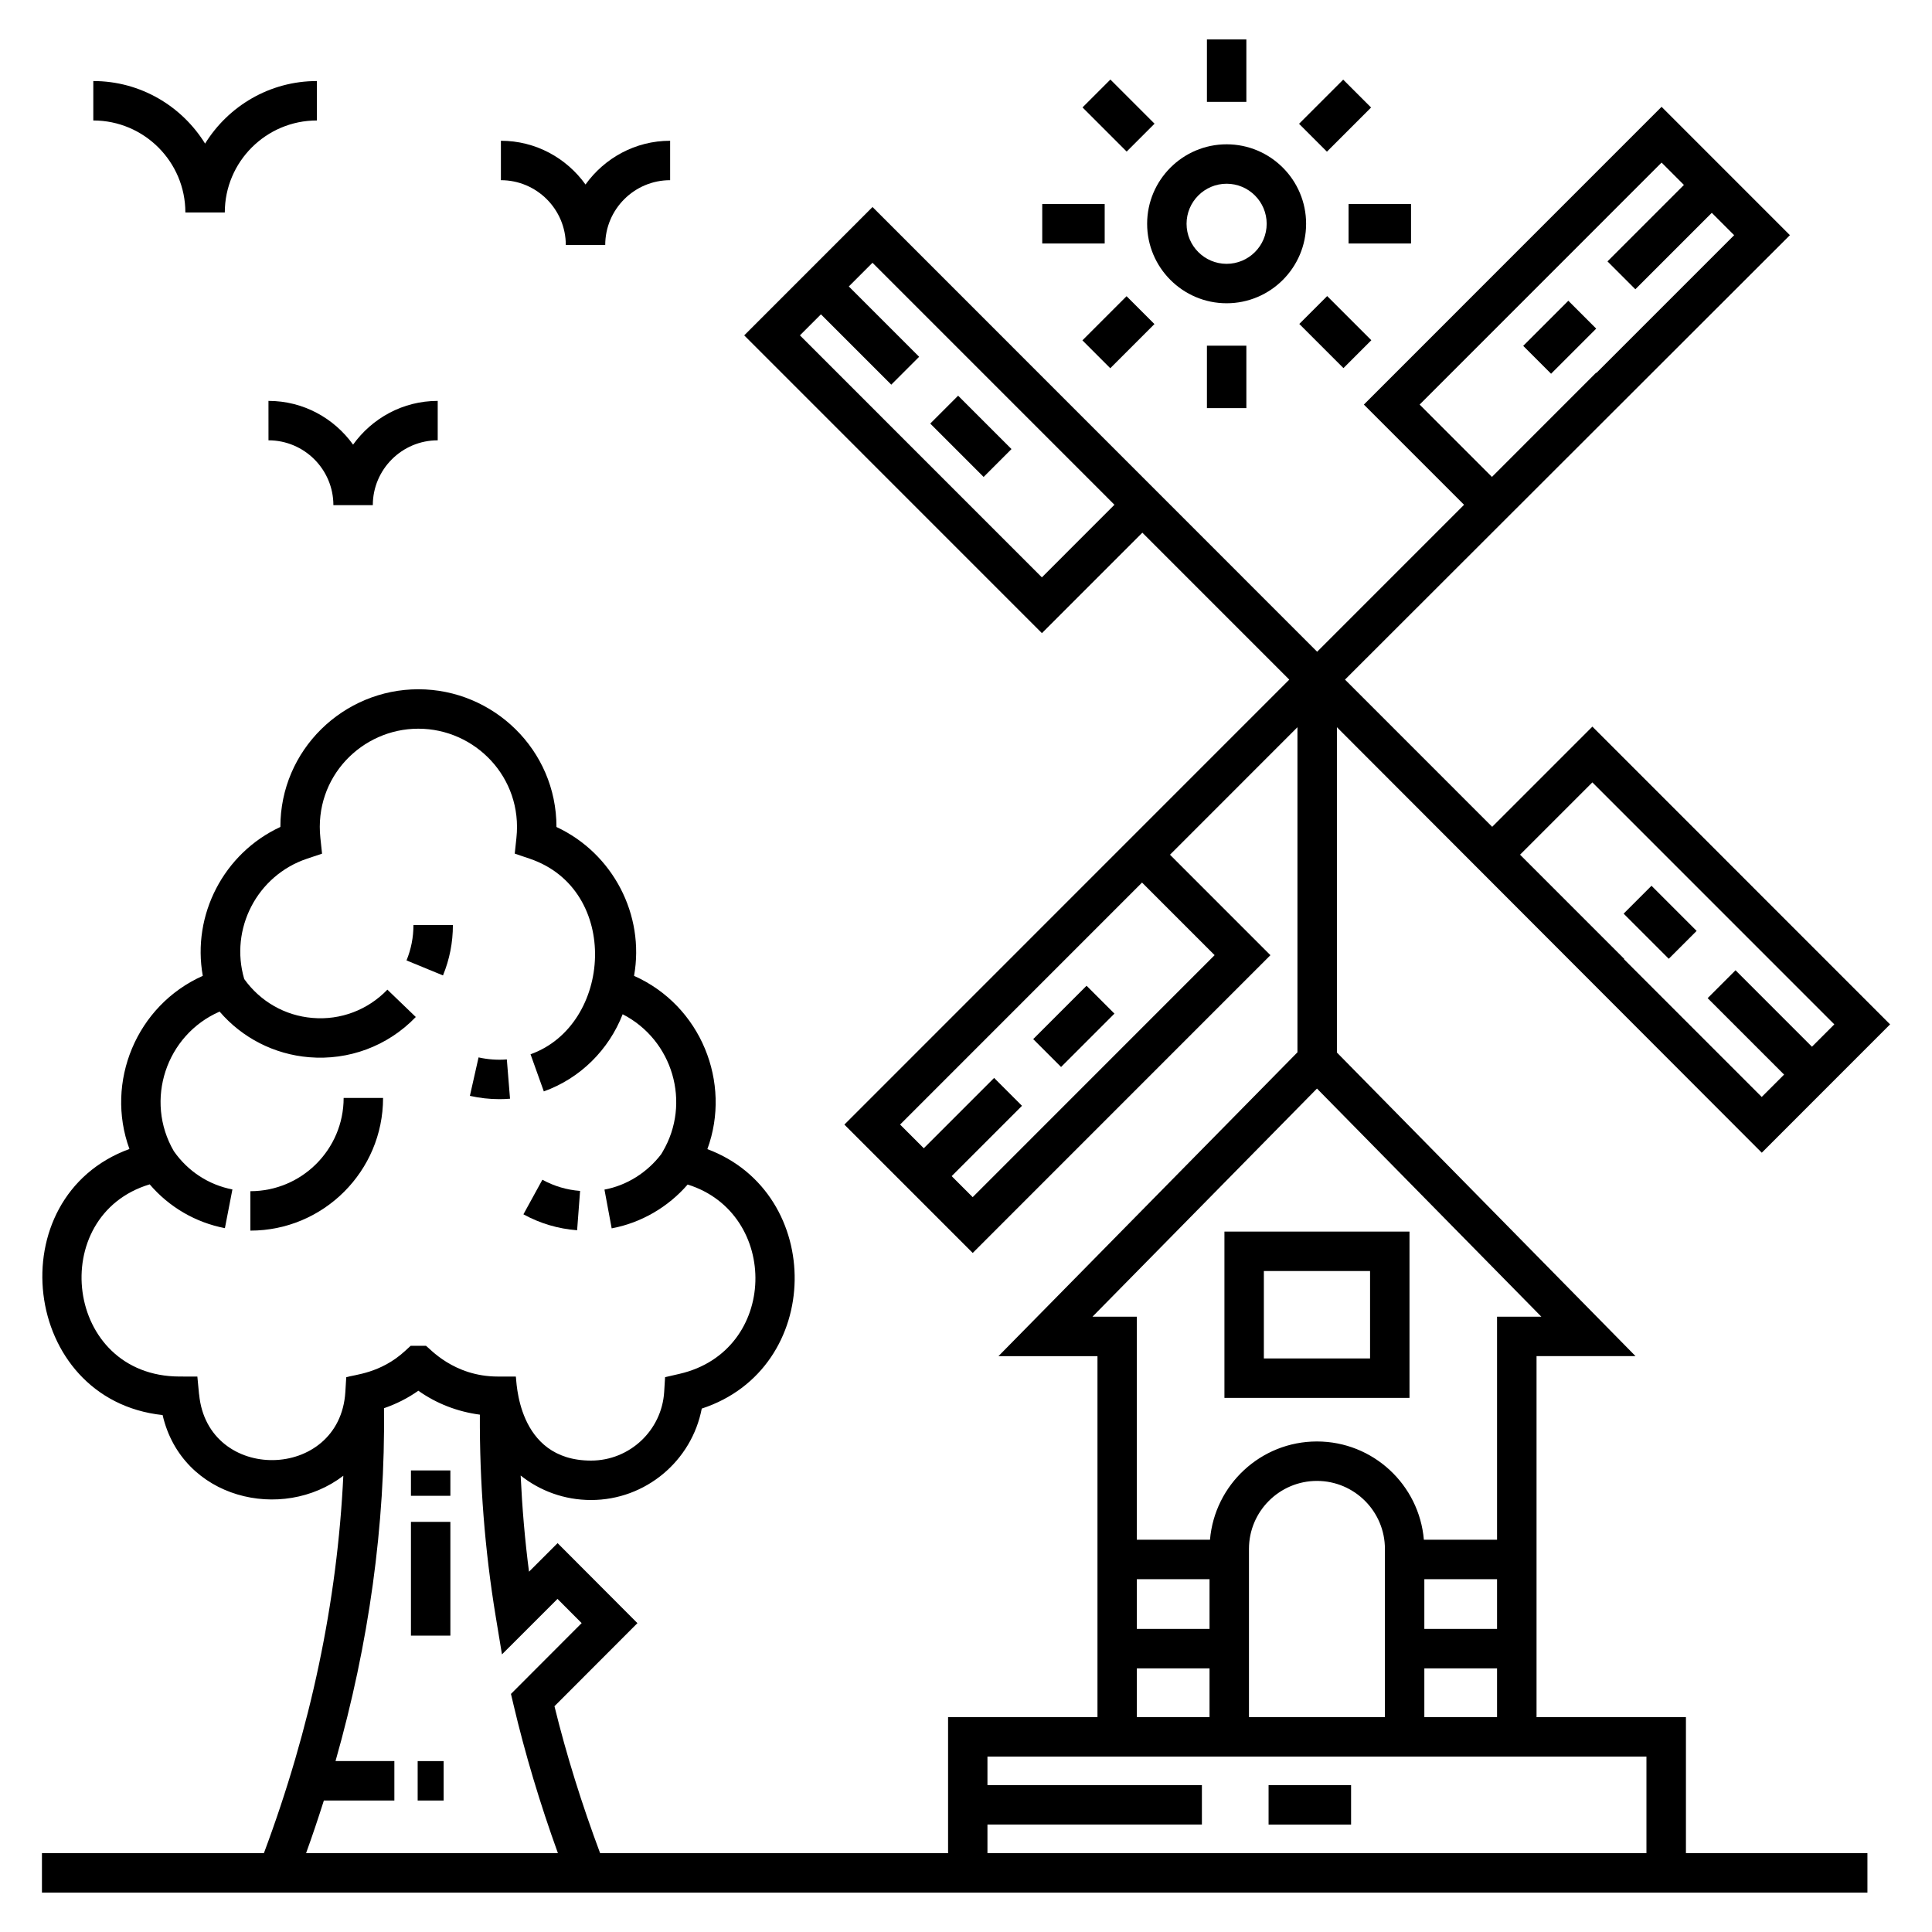 <svg id="Layer_1" enable-background="new 0 0 98 98" height="512" viewBox="0 0 98 98" width="512" xmlns="http://www.w3.org/2000/svg"><g><path d="m62.109 70.907h9.387v-8.435h-9.387zm2-6.435h5.387v4.435h-5.387z"/><path d="m21.186 89.331h1.317v2h-1.317z"/><path d="m20.845 77.196h2v5.771h-2z"/><path d="m20.845 74.587h2v1.287h-2z"/><path d="m17.431 55.694c0 2.607-2.123 4.729-4.731 4.729v2c3.712 0 6.731-3.019 6.731-6.729z"/><path d="m29.425 60.409c-.676-.051-1.319-.242-1.913-.567l-.962 1.754c.846.463 1.762.735 2.724.808z"/><path d="m22.972 46.923h-2c0 .622-.119 1.226-.352 1.794l1.85.761c.334-.811.503-1.67.503-2.555z"/><path d="m25.871 55.731-.162-1.993c-.477.04-.96.004-1.434-.102l-.44 1.951c.492.111.992.167 1.492.167.181-0.0.363-.007.544-.022z"/><path d="m64.348 90.551h4.185v2h-4.185z"/><path d="m89.365 58.472 6.509-6.511-15.101-15.104-5.082 5.083-7.466-7.467c2.308-2.305-8.359 8.35 22.567-22.544l-6.509-6.511-15.101 15.104 5.082 5.083-7.452 7.454c-4.319-4.32-16.317-16.32-22.553-22.558l-6.509 6.511 15.101 15.104 5.095-5.096 7.452 7.454c-1.395 1.395-21.348 21.352-22.567 22.571l6.51 6.511 15.101-15.104-5.095-5.096 6.466-6.468v16.49l-15.166 15.412h5.022v18.313h-7.578v6.898h-17.65c-.928-2.481-1.71-4.982-2.316-7.453l4.208-4.214-4.049-4.059-1.45 1.449c-.211-1.616-.347-3.245-.424-4.878.98.779 2.221 1.242 3.571 1.242 2.768 0 5.107-1.986 5.615-4.638 6.207-2.029 6.265-10.925.285-13.161 1.237-3.37-.322-7.276-3.719-8.789.553-3.085-1.067-6.214-3.936-7.551.005-3.91-3.205-6.986-7.006-6.986-3.799 0-7.003 3.071-6.998 6.984-2.873 1.331-4.492 4.461-3.936 7.553-3.375 1.504-4.96 5.394-3.721 8.782-6.677 2.437-5.52 12.724 1.683 13.497.986 4.257 6.066 5.45 9.166 3.079-.303 6.365-1.65 12.784-4.028 19.142h-11.259v2h92.597v-2h-9.206v-6.898h-7.578v-18.313h5.021l-15.147-15.4v-16.502c2.292 2.296-7-7.011 21.553 21.585zm-17.355-37.95 12.273-12.275 1.133 1.134-3.877 3.878 1.414 1.414 3.877-3.877 1.134 1.134-6.987 6.987-.013-.013-5.286 5.287zm-19.161 8.764-12.273-12.275 1.066-1.066 3.567 3.567 1.414-1.414-3.567-3.567 1.201-1.202 12.273 12.275zm-3.51 31.439-1.066-1.066 3.567-3.567-1.414-1.414-3.567 3.567-1.202-1.202 12.273-12.275 3.681 3.682zm-39.242 10.004-.086-.903-.907-.002c-5.843-.014-6.767-8.171-1.511-9.748.985 1.15 2.314 1.931 3.815 2.222l.381-1.964c-1.21-.235-2.262-.925-2.971-1.941-1.499-2.574-.397-5.894 2.321-7.08 1.148 1.335 2.768 2.168 4.543 2.315 1.983.164 3.969-.544 5.409-2.041l-1.441-1.387c-.99 1.03-2.377 1.558-3.803 1.434-1.393-.115-2.646-.835-3.459-1.973-.746-2.54.649-5.253 3.186-6.104l.762-.255-.085-.799c-.329-3.081 2.101-5.54 4.968-5.54 2.878 0 5.305 2.473 4.976 5.54l-.085.797.759.257c4.627 1.566 4.193 8.435.042 9.921l.674 1.883c1.851-.662 3.299-2.114 3.999-3.913 2.541 1.301 3.489 4.499 2.029 6.973l-.073.124c-.708.927-1.737 1.584-2.879 1.797l.366 1.966c1.493-.278 2.861-1.076 3.854-2.223 4.687 1.462 4.612 8.449-.417 9.604l-.728.168-.046.746c-.121 1.954-1.75 3.485-3.71 3.485-3.808 0-3.771-4.163-3.815-4.263h-.909c-2.255 0-3.469-1.442-3.648-1.559h-.777l-.287.263c-1.242 1.14-2.565 1.197-2.981 1.331l-.046.75c-.281 4.525-6.985 4.644-7.417.12zm5.429 23.27c.322-.889.62-1.779.902-2.669h3.576v-2h-2.985c1.697-5.967 2.527-11.962 2.459-17.899.622-.214 1.21-.51 1.742-.887.921.653 1.989 1.065 3.121 1.214-.017 3.423.247 6.865.804 10.24l.317 1.921 2.817-2.815 1.225 1.228-3.586 3.592.128.542c.588 2.495 1.345 5.023 2.254 7.534zm42.14-13.896h3.687v2.524h-3.687zm14.583 0h3.688v2.524h-3.688zm-2 6.998h-6.896v-8.534c0-1.901 1.547-3.448 3.448-3.448 1.901 0 3.448 1.547 3.448 3.448zm-12.583-2.473h3.687v2.473h-3.687zm25.849 4.473v4.898h-33.427v-1.449h10.878v-2h-10.878v-1.449h5.578 5.687 10.896 5.688zm-11.266-2v-2.473h3.688v2.473zm3.688-20.313v11.315h-3.712c-.236-2.788-2.577-4.985-5.424-4.985-2.848 0-5.188 2.197-5.425 4.985h-3.711v-11.315h-2.248l11.386-11.571 11.381 11.571zm4.835-27.102 12.273 12.275-1.134 1.134-3.877-3.878-1.414 1.414 3.877 3.878-1.134 1.134-6.986-6.987.014-.014-5.287-5.288z"/><path d="m47.336 21.14h3.829v2h-3.829z" transform="matrix(.707 .707 -.707 .707 30.08 -28.341)"/><path d="m82.585 45.799h3.238v2h-3.238z" transform="matrix(.707 .707 -.707 .707 57.764 -45.837)"/><path d="m53.468 50.137h2v3.829h-2z" transform="matrix(-.707 -.707 .707 -.707 56.177 127.371)"/><path d="m77.502 16.092h3.238v2h-3.238z" transform="matrix(.707 -.707 .707 .707 11.093 60.961)"/><path d="m10.403 7.284c-1.177-1.9-3.275-3.173-5.67-3.173v2c2.575 0 4.67 2.094 4.67 4.667h2c0-2.573 2.095-4.667 4.67-4.667v-2c-2.395 0-4.494 1.273-5.67 3.173z"/><path d="m13.619 22.335c1.815 0 3.292 1.476 3.292 3.29h2c0-1.814 1.477-3.29 3.292-3.29v-2c-1.77 0-3.331.881-4.293 2.219-.961-1.338-2.522-2.219-4.292-2.219z"/><path d="m28.7 12.43h2c0-1.814 1.477-3.29 3.292-3.29v-2c-1.77 0-3.331.881-4.292 2.219-.961-1.338-2.522-2.219-4.292-2.219v2c1.815 0 3.292 1.476 3.292 3.29z"/><path d="m58.188 11.351c0 2.223 1.809 4.032 4.032 4.032s4.032-1.809 4.032-4.032c0-2.223-1.809-4.031-4.032-4.031s-4.032 1.809-4.032 4.031zm4.032-2.031c1.121 0 2.032.911 2.032 2.031s-.912 2.032-2.032 2.032-2.032-.912-2.032-2.032.912-2.031 2.032-2.031z"/><path d="m61.221 2h2v3.167h-2z"/><path d="m55.142 4.859h3.168v2h-3.168z" transform="matrix(-.707 -.707 .707 -.707 92.7 50.109)"/><path d="m52.867 10.351h3.168v2h-3.168z"/><path d="m55.726 15.26h2v3.168h-2z" transform="matrix(-.707 -.707 .707 -.707 84.928 68.866)"/><path d="m61.221 17.535h2v3.167h-2z"/><path d="m66.131 15.844h3.168v2h-3.168z" transform="matrix(-.707 -.707 .707 -.707 103.699 76.628)"/><path d="m68.406 10.351h3.168v2h-3.168z"/><path d="m66.715 4.275h2v3.168h-2z" transform="matrix(-.707 -.707 .707 -.707 111.453 57.883)"/></g></svg>